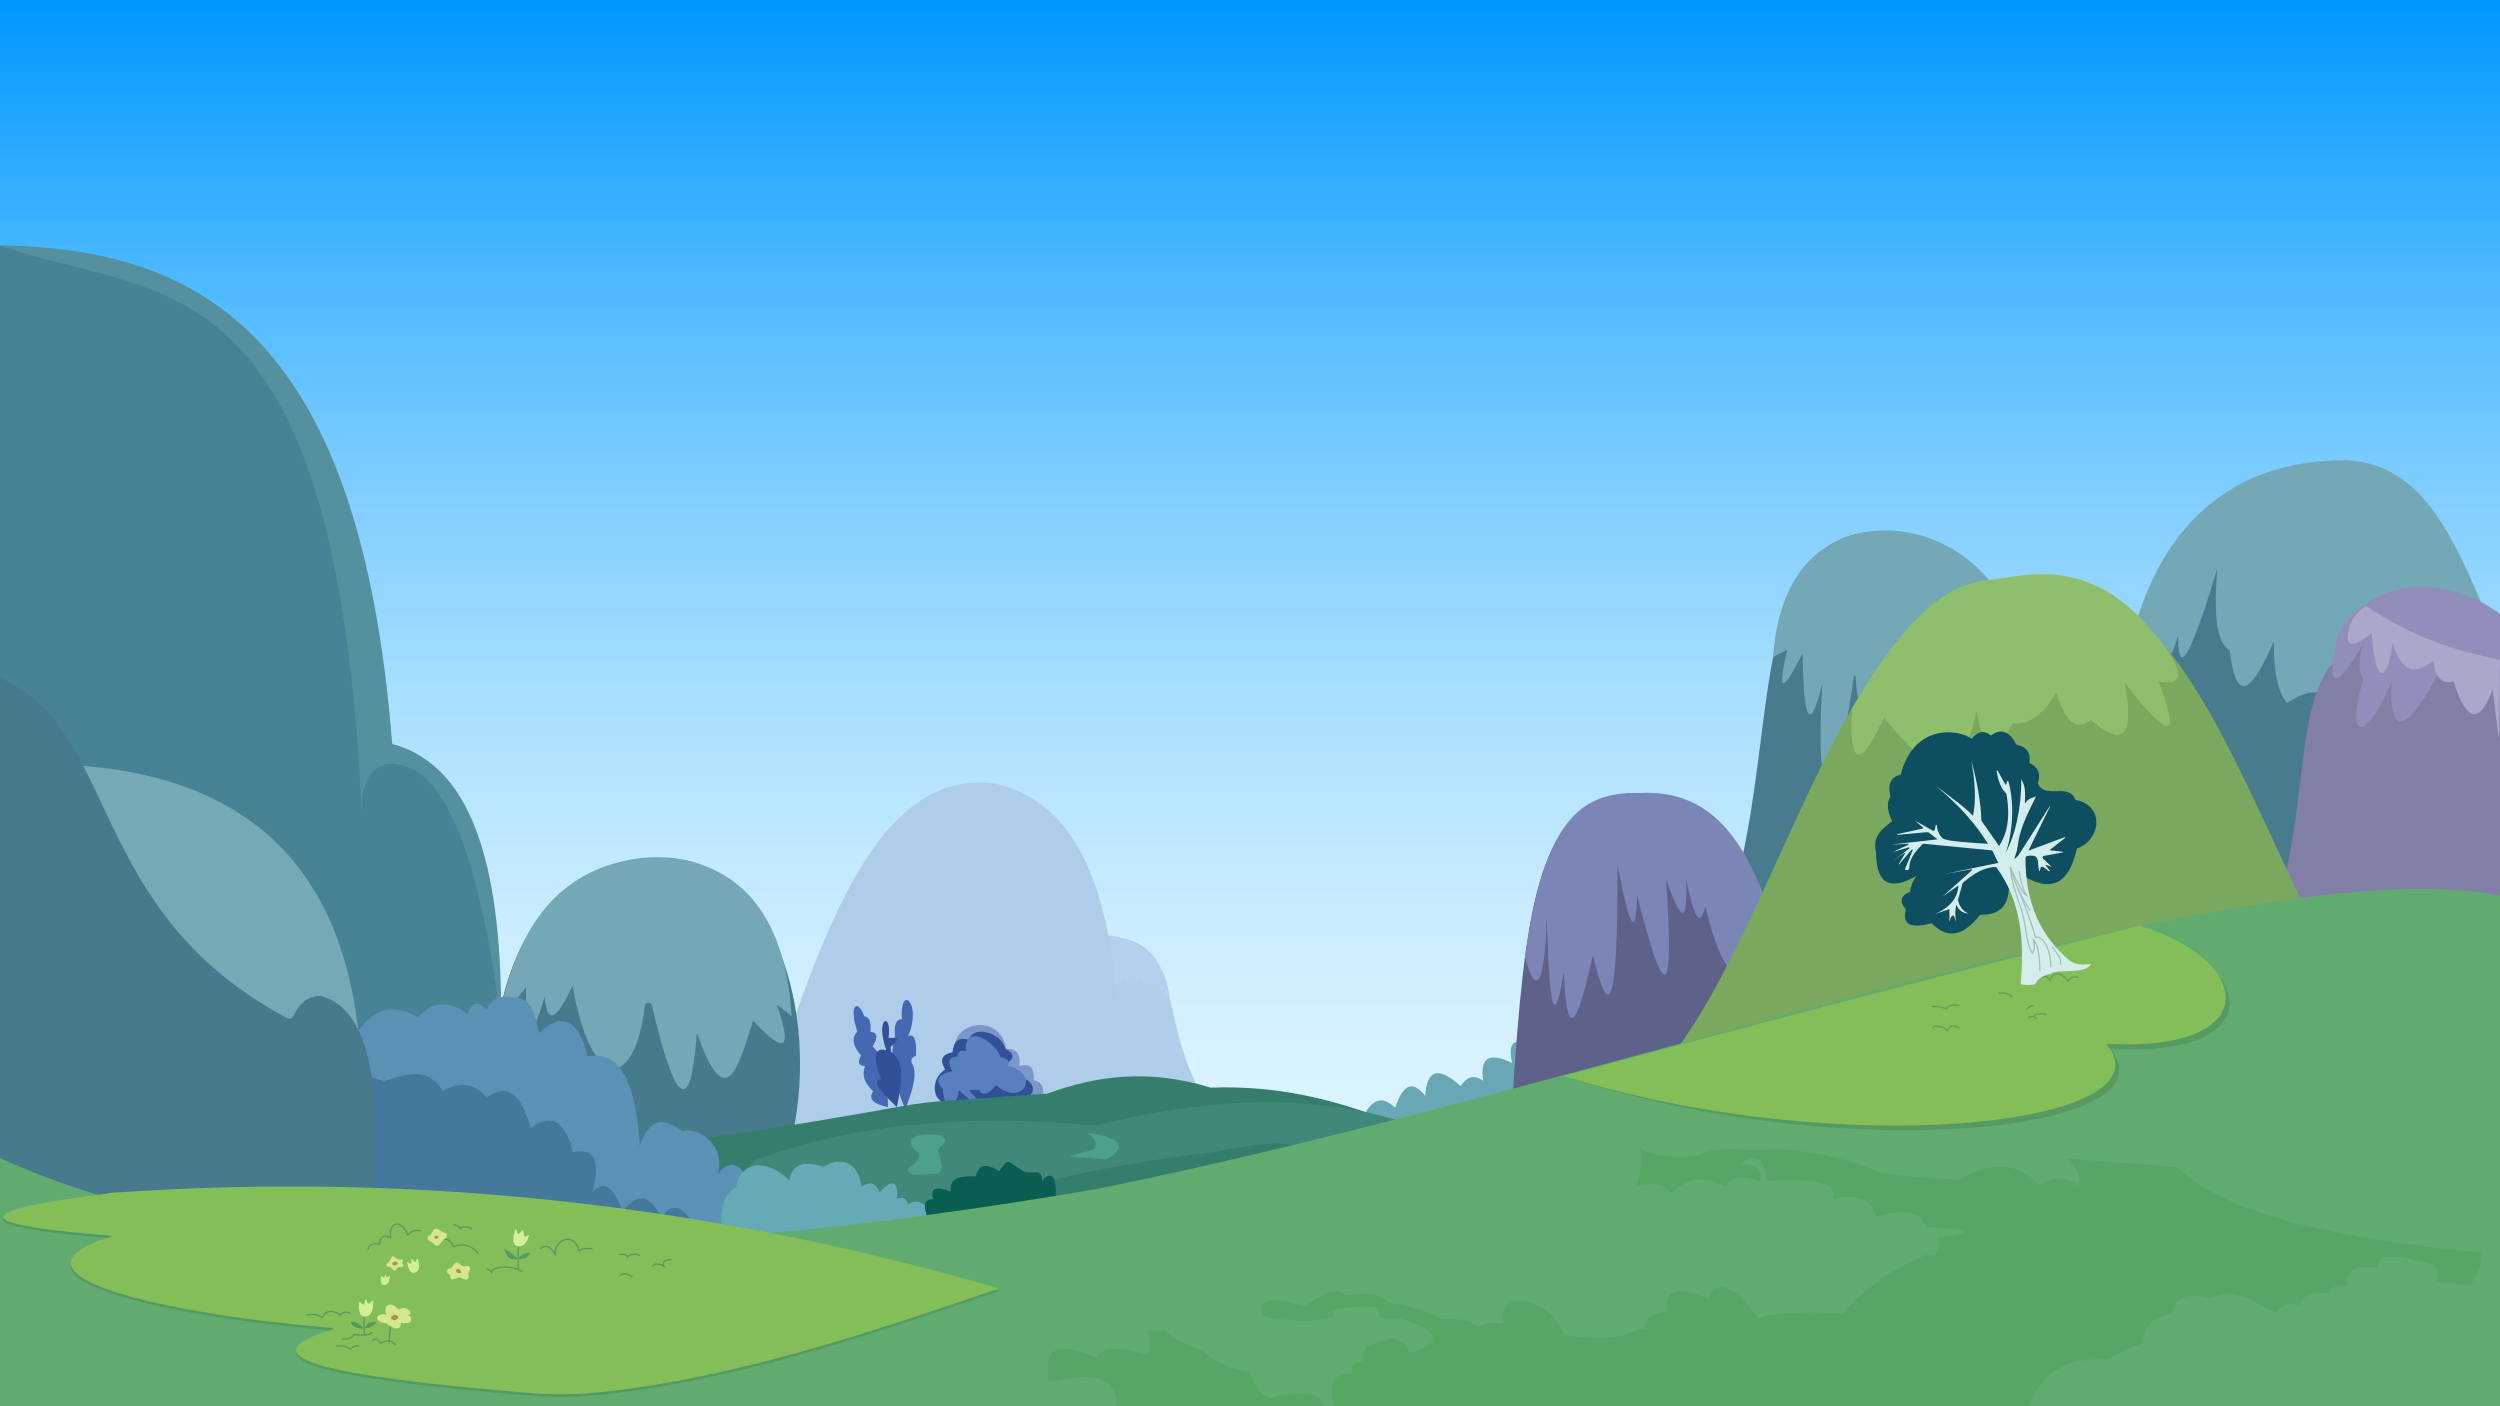 <?xml version="1.0" encoding="UTF-8"?>
<svg id="a" xmlns="http://www.w3.org/2000/svg" viewBox="0 0 1920.0 1080.0"><rect x="0" y="0" width="1920.0" height="1080.0" fill="#333333" stroke="none"/><defs><style> .d { fill: #305098; } .e { fill: #b1d1ee; } .f { stroke: #569961; } .f, .g, .h { fill: none; stroke-miterlimit: 10; } .i { fill: #d5e68c; } .j { fill: #62ab70; } .k { fill: #569961; } .l { fill: #44799c; } .m { fill: #7b86b6; } .n { fill: #597fbf; } .o { fill: #57a666; } .p { fill: #928ebc; } .q { fill: #4da08e; } .r { fill: #357e6e; } .s { fill: #457b8c; } .t { fill: #477a8c; } .u { fill: #54909d; } .v { fill: #487b8d; } .w { fill: #a8a8ca; } .x { fill: #adcdea; } .y { fill: #aa9446; } .z { fill: #4568b2; } .aa { fill: #095e51; } .g { stroke: #5e9f5f; } .h { stroke: #a5bfbc; } .ab { fill: #83be58; } .ac { fill: #cff099; } .ad { fill: #5e618a; } .ae { fill: #75a9b6; } .af { fill: url(#b); } .ag { fill: #488295; } .ah { fill: #aeceeb; } .ai { fill: #8ebf6d; } .aj { fill: #5a91b4; } .ak { fill: url(#c); } .al { fill: #68a8b6; } .am { fill: #7a96cb; } .an { fill: #817fa6; } .ao { fill: #0d4e60; } .ap { fill: #79a85e; } .aq { fill: #41887a; } .ar { fill: #66aab6; } .as { fill: #d3eded; } .at { fill: #75a8b6; } </style><linearGradient id="b" x1="955" y1="0" x2="955" y2="1080" gradientTransform="translate(0 1080) scale(-1 -1)" gradientUnits="userSpaceOnUse"><stop offset="0" stop-color="#0098ff"/><stop offset=".06" stop-color="#17a2ff"/><stop offset=".2" stop-color="#4eb9ff"/><stop offset=".34" stop-color="#7dccff"/><stop offset=".48" stop-color="#a4ddff"/><stop offset=".61" stop-color="#c2e9ff"/><stop offset=".75" stop-color="#d7f2ff"/><stop offset=".88" stop-color="#e4f8ff"/><stop offset="1" stop-color="#e9faff"/></linearGradient><radialGradient id="c" cx="615" cy="280" fx="615" fy="280" r="255" gradientTransform="translate(1920 0) rotate(-180) scale(-1 -1)" gradientUnits="userSpaceOnUse"><stop offset="0" stop-color="#fff"/><stop offset=".16" stop-color="#fefff9"/><stop offset=".35" stop-color="#feffea"/><stop offset=".43" stop-color="#feffe3"/><stop offset=".48" stop-color="#feffe1" stop-opacity=".97"/><stop offset=".55" stop-color="#feffdc" stop-opacity=".89"/><stop offset=".64" stop-color="#feffd3" stop-opacity=".76"/><stop offset=".74" stop-color="#feffc8" stop-opacity=".58"/><stop offset=".85" stop-color="#feffb9" stop-opacity=".35"/><stop offset=".97" stop-color="#feffa8" stop-opacity=".07"/><stop offset="1" stop-color="#ffffa4" stop-opacity="0"/></radialGradient></defs><rect class="af" x="0" y="0" width="1920" height="1080.74" transform="translate(1920 1080.74) rotate(-180)"/><path class="ah" d="M921.38,838.02c-31.66-60.43-13.28-109.45-62.38-118.2-15.74-3.26-27.46,1.91-36.52,12.66-6.14,33.97,5.02,69.9,13.62,105.53h85.28Z"/><path class="e" d="M898.15,768.91c-1.07-25.59-14.28-43.05-42.98-50.13-14.26-1.4-24.44,4.42-32.68,13.7v34.72s30.38-15.49,30.38-15.49c.14,8.71,3.7,7.39,10.13-2.3,7.37,10.14,11.26,9.72,11.23-2.55,2.36,6.84,6.32,11.47,15.91,8.34,1.4,5.03,4.25,9.53,8,13.7Z"/><path class="x" d="M861.98,838.02c-3.42-113.77-15.48-217.26-98.38-236.43-100.7-12.35-140.94,145.37-188.23,283.29l286.61-46.87Z"/><path class="am" d="M800.79,844.36c1.44-8.53-.39-13.81-6.77-14.55-.02-7.32-.89-13.81-11.11-11.23,1-9-2.3-13.42-10.09-13.02-4.47-27.11-40.65-21.91-39.96,.89l1.53,45.45,66.38-7.53Z"/><path class="d" d="M790.19,842.19c9.02-7.59-3.85-17.6-10.47-13.28-.45-6.92-4.28-10.55-13.66-8.81,13.08-5.14,14.86-9.99,6-14.55-3.06-13.28-25.78-18.16-27.83-6.89-8.74-2.78-11.86,1.93-12.77,9.57-8.6,1.55-9.72,6.3-5.59,13.28-13.07,7.61-8.93,29.36,4.06,24.38l60.26-3.7Z"/><path class="n" d="M746.15,845.77c-.38-.13-9.7-8.43-9.7-8.43-2.04,14.94-11.3,16.79-12.38-1.02-6.14-6.52-4.24-11.19,7.28-13.66-3.21-6.61-3.32-11.21,3.77-11.11,.6-3.3,1.94-5.74,6.83-4.09-2.59-21.76,21.57-9.06,26.55,4.47,5.93,.81,6.95,3.26,5.23,6.64,26.68,6,11.43,32.49-8.68,14.81-5.01,5.73-9.8,9.68-13.28,3.57l-7.79,.13,8.43,9.45-6.26-.76Z"/><path class="z" d="M695.17,851.89c6.15-15.21,9.84-28.6,4.94-35.66-.5-2.33-.13-4.35,3.4-5.28,.67-13.45-1.82-17.02-6.04-15.22,10.97-25.38-6.65-40.69-4.86-13.04-4.04,.01-6.16,3.67-5.28,13.04-5.45,20.37,.86,38.33,7.83,56.16Z"/><path class="z" d="M681.89,850.28c-9.7-2.08-15.56-5.47-11.4-12.26-6.67-6.33-8.86-12.73-6.13-19.23-4.23-.29-6.39-2.15-3.06-8.17-6.66-7.79-7.42-13.8-2.89-18.23-7.05-21.77,.68-25.17,5.28-11.9,3.62,.45,5.59,3.74,4.77,11.9,5.31,.55,6.28,4.03,1.7,11.25,11.36,10.46,11.49,28.6,11.74,46.64Z"/><path class="d" d="M688.78,850.25c3.38-17.09,7.22-34.43-4.67-42.7v-3.57c8-6.62,4.59-7.45-1.7-6.81,2.89-20.94-10.89-16-1.7,9.36-10.04-2.52-10.32,6.22-4.09,22.47-8.3,.46,.96,10.34,12.16,21.25Z"/><path class="v" d="M1620.62,624.91c.85-161.87,50.17-256.65,164.17-269.36,75.33-2.21,93.32,39.45,135.19,159.45v201.93c-144.75,18.47-237.76,40.88-299.36-92.02Z"/><path class="at" d="M1631.85,517.68c12.77-83.74,57.35-158.54,157.28-163.91,72.07-5.5,96.28,59.08,131.57,146.38l-133.87,34.38c-8.59-5.55-19.02-2.29-30.38,5.47-5.86-7.05-10.25-19.34-10.21-47.34-15.85,36.75-28.7,50.92-33.83,6.77-11.35-6.61-12-31.85-9.57-62.43-17.27,56.62-30.14,89.28-30.08,51.57-12.75,39.54-26.64,40.51-40.89,29.11Z"/><path class="an" d="M1745.21,710.96c33.19-104.43,11.23-189.19,64.34-216.26,5.98-14.3,14.05-22.56,23.66-29.36,15.82-11.2,37.1-12.84,55.49-6.72,23.62,7.86,10.48-.1,31.3,14.38v235.49s-174.79,2.47-174.79,2.47Z"/><path class="p" d="M1919.98,515l-48.13,3.96c-24.27,43.94-36.8,48.21-35.23,4.85-19.36,46.66-35.74,46.47-21.7-2.04-3.7-6.3-3.79-15.25,0-27.06-22.95,38.63-28.51,33.66-19.66-7.4,8-14.75,20.15-25.04,35.99-31.35,17.46-6.96,36.9-7.18,54.7-1.16,14.91,5.05,19.21,6.22,34.06,16.58l-.02,43.63Z"/><path class="w" d="M1919.98,506.66c-35.42-7.13-67.5-17.42-102.77-41.32-5.58,3.4-10.21,8.15-12.77,15.83-5.21,19.1,4.31,14.74,17.11,5.17,2.17,39.89,12.38,39,15.83,7.09,7.25,24.12,18.34,24.72,31.28,13.91,1.68,12.96,6.65,18.8,15.7,15.83,10.16,32.67,20.15,32.58,30,6.38,6.89,56.81,4.65,42.93,5.49-4.6l.13-18.3Z"/><path class="al" d="M1044.11,863.04c6.76-14.96,14.65-24.72,27.4-12.26,5.42-16.29,12.53-22.6,22.98-9.19,1.34-18.85,9.18-23.98,27.23-7.49,4.11-5.81,8.88-9.87,17.36-4.09-2.72-17.61,4.59-22.27,22.21-13.62-3.26-15.06,1.1-18.45,9.94-14.98l6.66,40.51-128.34,35.4-5.45-14.3Z"/><path class="v" d="M1306.83,747.82c73.28-134.65,16.09-340.48,140.17-339.92,71.54-.86,105.22,70.72,135.67,165.96-105.69,89.92-213.17,184.01-275.84,173.97Z"/><path class="at" d="M1361.69,504.65c3.45-46.89,21.09-76.32,50.38-89.75,20.57-9.43,45.92-9.68,67.35-2.41,29.05,9.85,49.82,30.24,63.06,55.15l-114.02,72.36c-2.6-5.36-2.85-12.04-3.35-20.76-.04-.74-1.12-.81-1.24-.08-2.13,13.41-5.39,39.06-11.36,58.77l-13.02,13.53c-1.85-15.59-1.56-38.65,0-66.13-9.68,38.7-14.45,28.25-15.06-23.74-14.19,28.37-20.46,34.18-11.74-2.68l-11.01,5.74Z"/><path class="ad" d="M1161.3,849.09c9.52-154.66,21.16-221.29,75.17-237.01,7.33-2.13,14.97-3.03,22.6-2.96,73.53,.67,104.21,80.85,129.72,193.25l-227.49,46.72Z"/><path class="m" d="M1171.24,734.8c14.32-103.76,42.45-126.78,86.57-125.69,55.35-3.66,82.16,34.87,102.5,93.73-9.31,45.02-30.36,79.07-50.67-7.2-3.57,17.53-8.51,10.55-14.81-20.94,1.7,34.95-3.43,35.01-15.32,.51,6.68,96.67-1.64,94.6-22.21,12-.8,36.16-6.32,23.38-15.06-22.98,.52,115.91-7.29,118.47-18.89,69.19-13.63,62.69-20.51,61.79-22.3,13.02-9.08,54.85-11.49,11.36-13.19-42.64-1.2,53.36-8.63,62.8-16.61,30.99Z"/><path class="ap" d="M1202.88,864.43c143.01-12.53,181.31-393.21,326.07-418.49,136.34-26.04,174.7,119.22,255.83,281.11l-581.9,137.38Z"/><path class="ai" d="M1661.45,494.8c-26.99-33.84-58.12-62.08-117.9-51.61-4.98,.87-9.99,1.6-15.02,2.1-27.97,2.73-59.12,18.35-106.28,98.9-2.22,46.79,6.87,45.47,24.75,6.7,30.31,38.43,57.65,58.93,70.98-5.11,5.39,32.66,14.52,36.21,27.51,9.7,10.19,1.17,21-2.97,33.73-23.49,8.84,28.17,17.79,27.21,26.76,20.94,23.72,20.86,33.75,14.16,25.87-28.6,34.07,44.07,43.32,44.72,26.04-1.02,18.14,3.5,20.06-5.44,3.55-28.5Z"/><path class="s" d="M609.04,869.89c19.96-95.61-16.34-207.7-96-210.77-89.47,1.87-139.96,64.66-136.34,212,98.47,22.11,197.57,44.9,232.34-1.24Z"/><path class="at" d="M608.02,780.4c-4.46-66.09-28.94-100.16-65.3-114.85-19.07-7.71-40.06-9.06-60.23-5.04-59.23,11.8-84.91,57.52-97.55,112.74,1.87,5.84,9.77-2.9,19.08-15.06-.36,41.97,5.05,39.35,14.3,7.17,1.53,18.1,6.6,23.07,21.45-8.19,15.15,85.29,48.4,78.16,55.47,15.31,.34-3.06,4.69-3.33,5.39-.33,17.59,74.84,29.69,88.06,34.63,21.01,22.41,65.25,32.36,24.34,43.15-9.45,26.37,29.04,29.4,20.04,18.13-12.26l11.49,8.94Z"/><path class="u" d="M384.92,787.69c.8-114.42-18.8-198.8-83.72-216.39C276.73,259.77,156.59,190.68,0,188.49V799.42s384.92-11.72,384.92-11.72Z"/><path class="ag" d="M384.92,787.69c-15.75-126.94-42.61-205.08-88.24-200.82-14.56,3.59-19.27,18.19-18.82,38.55C257.88,191.67,121.92,232,0,188.49V799.42s384.92-11.72,384.92-11.72Z"/><path class="ae" d="M277.38,864.91c7.31-179.8-69.76-277.95-248.17-278.04v287.23s248.17-9.19,248.17-9.19Z"/><path class="r" d="M1076.28,864.43c-43.8-17.7-90.24-31.23-146.55-29.13-47.14-14.58-87.62-9.3-125.21,4.6l-77.13,5.37c-11.91,.83-23.77,2.3-35.51,4.43-89.85,16.28-166.24,27.44-233.73,35.2l94.21,94.66,523.91-115.13Z"/><path class="aq" d="M1071.51,859.81c-74.62-21.39-151.79-14.8-230.13,4.62-103.95-9.83-189.33,.13-259.76,26.02-7.01,2.58-8.49,11.87-2.56,16.4,31.99,24.45,84.64,33.23,167.85,18.83,45.23-18.42,108.02-31.61,184.34-40.79,38.7-7.9,65.15-9.96,66.38,0l73.87-25.08Z"/><path class="q" d="M820.83,888.28l28.85,2.04c15.83-8.97,13.02-15.99-14.43-20.43,5,3.8,6.65,7.06,6.26,9.97-.22,1.63-1.48,2.92-3.06,3.37l-17.63,5.04Z"/><path class="q" d="M720.19,901.34c3.03-.78,4.48-4.22,.45-16.98-.43-1.37,.14-2.85,1.36-3.61,4.51-2.77,5.29-5.63,1.2-8.59-.41-.3-.9-.47-1.4-.53-8.11-.93-15.56-.82-20.96,2.49-1.16,.71-1.71,2.08-1.41,3.4,.69,3.02,2.17,5.37,4.8,6.74,1.06,.55,1.7,1.72,1.64,2.91-.18,3.3-2.19,6.12-6.32,8.39-.3,.17-.56,.4-.8,.65-.08,.08-.16,.15-.24,.23-2.07,1.82-.84,5.24,1.92,5.38,5.78,.3,12.66-.03,19.77-.48Z"/><path class="aj" d="M583.26,958.01c-4.68-25.07-8.56-56.22-15.83-61.69-5.62-3.49-10.98-1.72-16.09,5.36,6.1-21.86-14.81-36.77-27.06-32.94-12.8-8.83-24.95-13.06-32.94,11.74-2.74-45.32-13.25-74.23-39.83-69.19-6.6-24.68-17.32-36.5-37.79-17.87-2.26-14.21-5.49-27.27-19.51-27.57-10.16-1.79-16.96,1.32-20.32,9.45-7.03-6.63-11.98-5.79-14.55,3.57-14.78-11.42-27.42-9.37-38.55,2.3-24.58-14-39.87-1.77-51.57,20.6l-31.57,131.4,345.62,24.84Z"/><path class="l" d="M532.96,944.32c2.73-2.83-9.42-18.16-14.3-16.6-4.49-.59-7.83,2.54-10.34,8.3-7.89-16.68-17.34-22.39-29.93-5.73-6-14.82-12.62-26.3-23.43-14.82,6.92-25.47,.68-34.04-14.94-30.58-6.32-25.28-17.52-29.77-32.43-18.44-6.49-23.03-15.98-36.46-33.7-23.49-9.53-11.38-20.9-12.5-33.79-5.11-12.22-19.73-28.95-12.21-45.19-7.66-27.27-9.41-42.61,.18-42.62,34.21l21.85,67.91,258.81,12Z"/><path class="ar" d="M729.17,933.47l-8.94-14.17c-2.15,.88-4.69,2.92-8.17,7.66-5.02-4.2-9.89-6.19-14.3-1.66-1.58-4.83-4.45-6.66-9.06-4.47,1.7-13.45-3.72-16.08-13.02-4.98-3.08-7.76-7.85-8.78-13.91-4.64-2.94-18.53-14.84-23.54-29.23-15.15-12.73-3.78-23.58-4.1-26.38,10.38-10.08-9.79-24.1-15.77-34.08-7.73-3.86,3.11-6.16,7.78-6.63,12.72-9.77,6.14-13.35,17.55-10.65,34.28l127.45,11.45,46.94-23.7Z"/><path class="aa" d="M810.57,926.36c.49-11.19,1.12-22.65-4.09-23.49-2.62,.39-4.82,1.58-6.13,4.43,.02-1.42-.09-2.74-.4-3.86-.55-2.05-2.59-3.37-4.69-3.06s-4.31-.15-6.47-.05c-.95,.04-1.89-.18-2.69-.71l-10.24-6.74c-1.35-.89-3.17-.58-4.14,.72l-4.4,5.86c-11.59-7.45-16.06-3.65-18.04,4.09-15.13-1.12-20.21,3.46-19.06,11.57-12.18-4.51-16.05-2.12-13.28,5.79-12.82-.02-3.87,14.67,0,26.55l93.62-21.11Z"/><path class="t" d="M286.83,922.11c7.64-101.78-8.08-149.33-40.85-157.28-9.5,.15-16.13,5.71-20.54,15.42-.84,1.85-3.07,2.63-4.86,1.67C65.1,699.46,92.11,559.78,0,520.74v429.12s286.83-27.75,286.83-27.75Z"/><path class="j" d="M1920,687.85c-192.54-37.77-672.15,143.36-1078.11,225.4C475.39,975.9,186.6,974.66,0,889.43v191.31s1920,6.31,1920,6.31v-399.19Z"/><path class="k" d="M767.34,991.55c-101.76,34.71-203.55,69.03-307.46,79.81-17.8,1.85-35.75,1.95-53.58,.47-138.07-11.5-227.11-25.67-150.86-48.81,.58-.18,.5-1.01-.1-1.06-126.71-10.39-263.79-40.57-169.93-70.27,.32-.1,.27-.57-.07-.6-88.41-7.26-131.14-16.45,1.58-33.06,238.91-16.66,464.81,10.93,680.43,73.53Z"/><path class="ab" d="M767.34,989.51c-101.76,34.71-203.55,69.03-307.46,79.81-17.8,1.85-35.75,1.95-53.58,.47-138.07-11.5-227.11-25.67-150.86-48.81,.58-.18,.5-1.01-.1-1.06-126.71-10.39-263.79-40.57-169.93-70.27,.32-.1,.27-.57-.07-.6-88.41-7.26-131.14-16.45,1.58-33.06,238.91-16.66,464.81,10.93,680.43,73.53Z"/><path class="f" d="M303.85,1032.91c-2.66-2.97-6.2-4.08-11.57-1.36-2.41-3.15-4.58-4.29-6.3-1.53"/><path class="f" d="M275.6,1033.77c-2.03-.22-4.05-.39-6.3,2.38-3.42-2.33-7.14-2.96-11.06-2.38"/><path class="f" d="M285.81,1023.13c-1.33,1.85-5.11,2.75-13.74,1.79-2.3,3.05-5.59,3.87-9.57,3.15"/><path class="f" d="M269.21,1008.79c-2.58-1.42-5.2-1.72-7.91,1.09-5.53-3.72-10.45-4.14-14.11,2.17-3.02-2.76-7.04-3.22-11.81-1.91"/><path class="f" d="M401.21,976.66c-5.79-4.34-22.55-5.28-23.66,.43-.72-1.43-2.04-2.19-3.66-2.64"/><path class="f" d="M367.43,962.7c-4.79-5.41-10.65-8.51-19.4-5.36-1.15-4.08-3.98-5.82-7.91-6.04"/><path class="f" d="M362.4,944.32c.02-2.45-8.63-2.41-8.64-.89-1.18-1.4-2.89-2.43-5.53-2.81"/><path class="f" d="M323.47,945.47c-3.35-.9-6.73-.91-10.21,2.94-5.49-12.89-14.81-9.7-13.4,2.04-5.44-2.44-8.17-.79-8.17,4.98-4.94-.61-8.4,.33-9.06,4.21"/><path class="f" d="M414.87,959c4.98-4.47,10.36,.75,11.49,5.23-.77-12.51,14.13-18.68,18.51-3.57,1.77-1.74,5.24-2.21,10.09-1.66"/><path class="f" d="M491.34,964.23c-3.61-1.68-6.74-1.27-9.45,1.02-1.11-1.79-3.23-2.38-6.38-1.79"/><path class="f" d="M475.51,980.19c2.97-3.06,6.46-2.16,10.21,.64"/><path class="f" d="M515.47,967.3c-5.15,.3-6.98,2.04-5.49,5.23-4.31-2.36-7.28-2.41-8.81,0"/><path class="f" d="M298.81,1030.07c.24-3.96,.77-9.79,1.26-12.36"/><path class="f" d="M279.94,1025.25c-.67-5.75-.64-11.04,.43-15.65"/><path class="k" d="M269.21,1014.87c.99,3.92,4.43,5.67,10.32,5.28l-4.08-3.29c-1.13-.91-2.49-1.49-3.93-1.68l-2.31-.31Z"/><path class="k" d="M288.63,1015.92c-1.16,2.37-5.34,4.27-9.1,4.23l2.6-3.09c.65-.77,1.54-1.28,2.53-1.45l3.3-.57c.5-.09,.89,.43,.67,.88Z"/><path class="f" d="M398.4,956.38c-.56,5.4-.68,11.75-.51,18.71"/><path class="k" d="M386.85,959.26l2.92,5.3c.77,1.39,2.19,2.3,3.78,2.4l4.28,.28c-3.26-3.81-6.91-6.47-10.97-7.98Z"/><path class="k" d="M397.82,967.23c1.48-3.5,4.89-5.1,9.77-5.26l-1.79,2.36c-.85,1.11-2.08,1.86-3.45,2.1l-4.53,.79Z"/><path class="ac" d="M405.57,948.63l-1.91,1.04c-.47,.25-1.04-.03-1.13-.55l-.7-4.17c-.04-.26-.37-.36-.55-.17l-2.7,2.83c-.34,.35-.93,.22-1.08-.25l-1.08-3.44c-.11-.34-.59-.32-.68,.02l-1.17,4.72c-.81,4.12-.27,6.96,1.98,8.16,.98,.52,2.14,.57,3.21,.31,3.42-.83,5.25-3.94,6.48-7.93,.13-.41-.31-.77-.68-.57Z"/><path class="ac" d="M286.15,998.87c.19-.18,.5-.04,.51,.22,.17,7.5-1.67,12.08-6.62,12.1-3.97-.35-4.74-4.87-4.33-10.92,.03-.42,.53-.63,.85-.35l1.99,1.74c.44,.38,1.13,.16,1.26-.41l.72-3.16c.08-.35,.57-.39,.71-.06l1.02,2.44c.3,.71,1.21,.91,1.78,.38l2.12-1.97Z"/><path class="i" d="M307.83,1015.94c.15,3.26-1.34,4.68-4.53,4.21l-.64-.23c-2.12-.77-4.07-1.94-5.76-3.44l-.17-.15c-4.54-.42-6.71-1.97-7.28-4.28,1.6-2.92,4.41-3.22,7.72-2.44-1.43-1.64-1.61-3.67-.57-6.05,3.22-3.46,6.4-.92,9.57,2.17,3.9-2.41,6.41-.89,8.74,1.15,.78,1.26,.45,2.55-2.43,3.89,2.57-.49,3.65,.51,3.13,3.13,.03,2.37-3.35,2.54-7.79,2.04Z"/><path class="y" d="M305.27,1012.78l-1.53,1.03c-.43,.29-.99,.32-1.45,.08l-1.21-.64c-.99-.52-1.01-1.93-.05-2.48l1.44-.83c.36-.2,.78-.25,1.17-.11l1.29,.44c1.11,.38,1.3,1.86,.33,2.52Z"/><path class="i" d="M308.81,973.1h-2.37c-.34,0-.66,.15-.88,.42l-1.64,1.99c-.43,.52-1.22,.56-1.69,.08l-2.22-2.24c-.16-.16-.36-.27-.58-.32l-1.84-.38c-.89-.18-1.22-1.28-.58-1.93l2.27-2.27c.09-.09,.17-.2,.23-.32l1.22-2.62c.3-.63,1.09-.85,1.67-.47l3.17,2.11c.21,.14,.47,.21,.72,.19l2.01-.16c1.04-.08,1.64,1.16,.92,1.92h0c-.4,.42-.42,1.07-.04,1.52l.5,.6c.62,.74,.09,1.87-.88,1.87Z"/><path class="y" d="M304.95,971.07l-1.16,.78c-.33,.22-.75,.24-1.1,.06l-.92-.48c-.75-.4-.77-1.46-.03-1.88l1.1-.63c.27-.16,.59-.19,.89-.09l.98,.34c.84,.29,.99,1.42,.25,1.91Z"/><path class="ac" d="M320.5,966.61c.11-.18,.38-.14,.44,.06,1.71,5.82,1.23,9.78-2.63,10.84-3.17,.56-4.72-2.81-5.67-7.62-.07-.33,.28-.6,.59-.45l1.92,.94c.43,.21,.92-.11,.9-.59l-.1-2.62c-.01-.29,.36-.43,.54-.19l1.3,1.69c.38,.49,1.14,.46,1.47-.07l1.24-1.98Z"/><path class="ac" d="M299.15,979.94c.13-.09,.3,.01,.29,.17-.42,4.53-1.84,7.16-4.82,6.83-2.37-.49-2.52-3.26-1.85-6.88,.05-.25,.36-.34,.54-.15l1.08,1.18c.24,.26,.67,.17,.79-.16l.65-1.85c.07-.21,.37-.2,.43,.01l.44,1.54c.13,.45,.67,.63,1.04,.35l1.41-1.04Z"/><path class="i" d="M360.05,977.13l.9-1.96c.65-1.41-.45-3.01-2-2.9l-2.87,.2c-.49,.03-.98-.11-1.38-.41l-2.73-2.06c-.91-.69-2.21-.5-2.88,.42l-2.11,2.87c-.26,.36-.64,.62-1.07,.75l-1.21,.36c-1.8,.54-1.99,3.01-.3,3.81l.13,.06c.81,.38,1.27,1.24,1.15,2.13h0c-.21,1.56,1.33,2.76,2.79,2.18l3.6-1.44c.5-.2,1.07-.19,1.57,.02l3.43,1.47c1.37,.59,2.89-.44,2.85-1.94l-.07-2.65c0-.31,.06-.63,.19-.91Z"/><path class="y" d="M352.9,977.86l-1.38-.21c-.39-.06-.72-.33-.85-.7l-.35-.98c-.28-.8,.42-1.6,1.25-1.41l1.23,.27c.3,.07,.56,.26,.71,.54l.49,.91c.42,.78-.23,1.71-1.11,1.58Z"/><path class="i" d="M340.46,952.24l-2.95,3.66c-.77,.95-2.16,1.11-3.13,.35l-3.11-2.45c-.16-.12-.33-.22-.51-.3l-1.06-.45c-1.86-.79-1.8-3.45,.09-4.16h0c.48-.18,.88-.51,1.14-.95l1.97-3.28c.63-1.04,1.97-1.4,3.03-.79l4.2,2.4c.31,.18,.67,.28,1.03,.29h.03c2.08,.08,2.94,2.71,1.3,4l-1.68,1.32c-.13,.1-.25,.22-.36,.35Z"/><path class="y" d="M336.39,950.68l-.88,.58c-.25,.16-.57,.18-.83,.04l-.69-.37c-.56-.3-.57-1.11-.01-1.42l.83-.47c.2-.12,.45-.14,.67-.06l.73,.26c.63,.22,.73,1.07,.17,1.44Z"/><path class="k" d="M1646.15,715.04c88,26.13,96.85,97.62-25.53,90.64,53.05,63.3-204.77,91.4-417.73,21.17,133.63-35.94,275.43-69.63,443.27-111.81Z"/><path class="ab" d="M1643.09,710.96c88,26.13,96.85,97.62-25.53,90.64,53.05,63.3-206.81,90.89-416.51,24.68,133.63-35.94,274.21-73.14,442.04-115.32Z"/><path class="g" d="M1484.79,789.68c-1.09-2.67,8.57-1.76,10.72,2.04,2.1-5.15,5.57-4.28,9.36-2.04"/><path class="g" d="M1483.6,773c3.89-.23,7.6,.45,11.19,1.7,1.84-3.12,5.61-3.36,10.09-2.55"/><path class="g" d="M1571.94,779.3c-3.77-1.15-7.3-1.14-10.38,1.02"/><path class="g" d="M1564.28,782.7c-1.92-2.63-4.2-2.48-6.64-1.02"/><path class="g" d="M1562.34,772.43c-2.55-.34-4.43,1-6,3.13"/><path class="g" d="M1545.49,765.91c-1.66-2.57-5.28-3.5-10.21-3.32"/><path class="g" d="M1596.3,750.66c-3.05-.88-5.86-.61-7.98,2.94-4.41-5.59-8.97-9.12-14.36-1.02-1.29-2.53-2.9-3.35-4.91-1.91"/><path class="ao" d="M1542.74,677.77c1.06,17.53-6.85,25.13-21.96,24.77-11.76,14.98-24.03,20.09-37.28,6.51-15.27,4.09-23.02,1.57-19.79-10.6-4.27-5.2-5.34-9.99,3.19-13.53,.59-4.56,2.22-8.66,4.98-12.26-19.21,10.97-30.84,7.56-31.02-17.62-3.2-12.93,4.65-18.51,12.26-24.26-2.88-6.58-4.97-13.08-1.19-18.98-2.59-10.15,.66-15.21,7.83-16.85,10.04-39.15,44.23-35.29,54.47-27.57,5.46-6.53,10.27-6.32,14.72-2.55,8.67-6.2,14.84-2.27,19.66,7.15,7.32,1.34,11.19,5.56,10.04,13.96,5.9,2.87,9.07,7.49,6.47,15.83,5.79,12.6,23.83-1.19,28.77,12.6,23.12,4.09,19.4,31.15,1.19,37.28-6.63,29.45-21.44,33-41.19,20.94l-11.15,5.19Z"/><path class="as" d="M1563.04,755.89c-3.43,.76-7.17,.77-11.23,0,3.23-33.47,.1-64.61-18.77-90-8.91-.17-17.36,5.09-25.66,12.13l-3.7,13.28c1.41,5.62,4.37,8.76,8.3,10.34-3.36-.29-6.68-1.08-9.57-6.64-1,3.69-1.04,8.17,0,13.53-.73-2.5-1.46-4.89-2.3-5.62-1.93,.64-2.36,3.02-2.94,5.23v-9.96s-11.23,3.83-11.23,3.83c12.31-5.3,17.59-12.87,18.13-21.96l-12.26,8.55,22.56-20.15c.37-.33,.07-.95-.42-.86l-20.99,3.77,41.74-8.68-4.72-9.57-52.15-5.08c-.93-.09-1.81,.42-2.2,1.27-5.31,5.26-9.2,10.59-9.29,17.15-.41,.9-.5,1.67-1.47,1.85l-.7-.13c-1.32,.24-1.19-.48-.69-1.72l5.42-13.38c.2-.49-.44-.88-.78-.48l-9.59,11.2c-.17,.19-.47-.02-.33-.24l4.81-7.9c.23-.37-.22-.79-.58-.54l-8.8,6.2,12.69-9.63c.44-.33,.09-1.02-.44-.87l-12.26,3.52,11.88-5.5c.44-.2,.28-.87-.21-.84l-13.37,.73,36.09-4.09-6.34-4.98c-.52-.41-1.17-.6-1.83-.54l-22.64,2.06c-.35,.03-.42-.47-.08-.55l19.27-4.22c.51-.11,.67-.76,.28-1.1l-6.01-5.13,13.68,7.77c.64,.36,1.44,0,1.59-.72l.71-3.55c.09-.43,.7-.4,.75,.03,.64,5.07,2.43,8.39,5.05,10.43,4.38,2.17,20.4,2.92,34.38,3.91-9.5-15.07-22.28-29.97-40.34-44.6,11.93,8.73,23.63,17.36,28.77,23.15,2.56-12.13,1.58-26.87-1.36-43.06,4.42,16.85,7.55,32.81,7.83,46.81l13.62,19.4c5.72-8.94,8.84-20.69,5.71-39.22-.15-.89-.63-1.68-1.29-2.3-3.34-3.13-5.07-9.17-6.41-15.92-.11-.55,.64-.82,.91-.33l5.75,10.37c.21,.39,.79,.3,.89-.13l.46-2.05c.13-.56,.91-.58,1.08-.03,5.83,19.65,1.88,45.42-2.24,54.88,7.67-13.33,12.26-35.06,12.17-56.34,2.97,3.93,3.27,10.63,2.72,18.21,4.63-5.23,5.88-3.66,8.6-5.34-8.15,16.5-12.87,26.62-14.05,38.24-.33,.87-.49,1.79-.47,2.71l-2.16,7.02c.01,.51,2.94-2.28,3.21-2.71l23.81-37.39c.13-.2,.43-.03,.33,.18l-16.54,33.71,27.82-10.33c.35-.13,.61,.34,.32,.57l-11.97,9.42,10.12,1.16c.31,.04,.32,.48,.02,.53l-14.33,2.63c-1.02,.19-1.4,1.45-.65,2.17l6.12,5.87c.13,.13,0,.34-.18,.28l-3.81-1.47c-.2-.08-.38,.15-.25,.33l3.09,4.16c.24,.32-.16,.73-.49,.49l-4.47-3.3c-.71-.52-1.72-.17-1.96,.68l-.61,2.23c-.08,.28-.48,.27-.55-.01-1.14-4.54-.43-8.59-1.93-9.94-.83-1.6-3.21-2.05-6.99-1.47-.87,.13-1.53,.9-1.54,1.78-.14,34.63,11.87,59.52,32.51,77.51,3.12,2.72,7.12,4.2,11.26,4.16,2.15-.02,4.37-.2,6.62-.46-4.45,8.43-26.64,3.53-31.15,7.5-5.95,1.21-9.83,3.94-11.79,8.08Z"/><path class="h" d="M1566.62,745.94c-.11-11.87-1.41-20.68-4.85-24,.94,3.56,.95,7-.77,10.21-2.31-2.85-4.02-9.47-5.31-18.77-.83-6.02-2.28-11.93-4.22-17.69-2.96-8.76-6.68-18.3-7.58-29.92,3.48,13.24,8.96,24.07,15.45,33.7"/><path class="h" d="M1575.04,742.87c-.13-11.62-4.34-23.62-11.87-23.11-2.8-10.67-7.75-23.58-13.27-37.09"/><path class="h" d="M1581.94,740.96c1.85-2.76,.11-6.33-6.13-13.91"/><path class="h" d="M1550.66,669.09c1.24,7.37,2.9,14.01,5.68,18.77-3.4-2.03-7.84-11.46-12.45-22.09"/><path class="o" d="M1558.15,1080.74c9.45-27.93,30.74-38.3,60.26-36.59,9.41-5.68,18.73-10.46,27.74-12.26-.29-15.69,9.86-20.67,22.47-23.15,2.03-15.31,14.89-15.12,29.96-11.74,15.12-9.01,32.14,2.07,49.02,11.74,4.31-5.52,9.76-8.86,18.38-6.13,2.87-8.97,11.81-10.06,22.13-9.36,2.14-5.4,7.66-6.25,14.3-5.62-1.9-14.22,9.45-15.71,24.17-13.96-2.21-13.89,20.25-8.01,42.38-2.38,3.33,2.84,3.22,7.9,2.89,13.11l25.36,3.23c7.4-12.56,10.21-21.34,7.66-25.7-108.27-10.43-195.4-28.74-232.68-65.62l-85.28-6.64c8,6.75,11.84,13.7,9.45,20.94-10.06-6.58-19.98-8.27-29.62-.26-20.87-21.09-41.42-16.09-61.87-4.34-22.1-1.12-44.16-2.27-61.96-5.87-25.16-10.67-52.06-16.84-81.02-17.7-12.17,3.23-42.21-4.34-58.81,5.28-19.97,1.29-36.17,.17-43.74-6.47,1.9,10.56,1.25,20.43-2.81,29.36,13.96-2.76,23.05-.87,27.06,5.87,11.43-11.01,24.75-15.19,42.13-4.85,3.39-8.64,12.25-9.49,25.53-4.09,3.13-9.5-1.92-13.89-14.55-13.53,9.59-7.53,17.71-8.76,20.43,13.02,38.71-2.64,54.13,2.34,50.55,13.53,16.69-3.45,29.47-1.32,33.19,13.79,19.64-5.67,33.91-4.77,38.55,7.91,31.44,1.9,41.14,4.36,9.45,7.91,1.47,11.65-2,15.52-9.19,13.53-23.89,9.29-45.67,23.76-64.6,45.19-24.49-1.83-46.7-1.4-64.85,3.06-18.43-24.25-31.67-30.92-38.04-14.3-20.05-8.47-34.67-10.29-31.66,9.45-13.71,1.39-17.2,6.61-16.85,13.28-10.04-1.45-10.89,12.34-62.64,4.85-10.38-30.13-53.28-35.74-46.38-8.68-8.49-1.6-14.37,.11-19.66,2.55-7.52-5.26-16.43-7.26-26.81-5.87-11.01-5.88-24.09-10.41-40.85-12.51-5.52-5.02-13.12-8.89-33.19-5.87-5.49-3.99-11.97-6.71-32.68,8.68-13.27-4.53-24.72-7-30.25-2.85-4.62,3.47-2.42,10.87,3.33,11.52,16.66,1.86,32.97,3.57,39.69,1.03,9.86-1.05,12.88-3.36,7.91-7.15,12.78-2.17,25.19-3.73,35.49-1.79,1.35,2.23,1.7,4.26,1.28,6.13,.57,2.59,8.79,2.37,16.6,2.3,18.63,5.37,25.23,10.53,24.77,15.57-.69,4.72-7.08,8.2-17.87,10.72-1.6-5.69-5.1-10.12-13.28-11.49l-17.87,5.62c-4.12,1.8-4.75,7.14-5.11,12.77-4.8-.88-8.05,1.06-7.91,9.19-14.99-.75-18.26,8.69-13.79,24.87l533.7,.74Z"/><path class="o" d="M1016.02,1080c-1.61-5.3-4.36-9.05-9.7-9.3-12.68-.94-22.66,.49-31.02,3.32-7.28-3.18-12.65-9.54-15.3-20.43-16.13-1.97-26.97-8.59-36.53-16.34-13.24-4.15-23.29-9.36-28.47-16.21l-13.91,1.53c2.19,6.18,2.23,12.31,0,18.38-25.67-8.24-35.17-5.27-38.81,1.79-30.8-12.54-40.72-9.06-37.02,19.02,40.61-10.47,52.76-.69,52.09,18.23h158.68Z"/><circle class="ak" cx="615" cy="280" r="255"/></svg>
